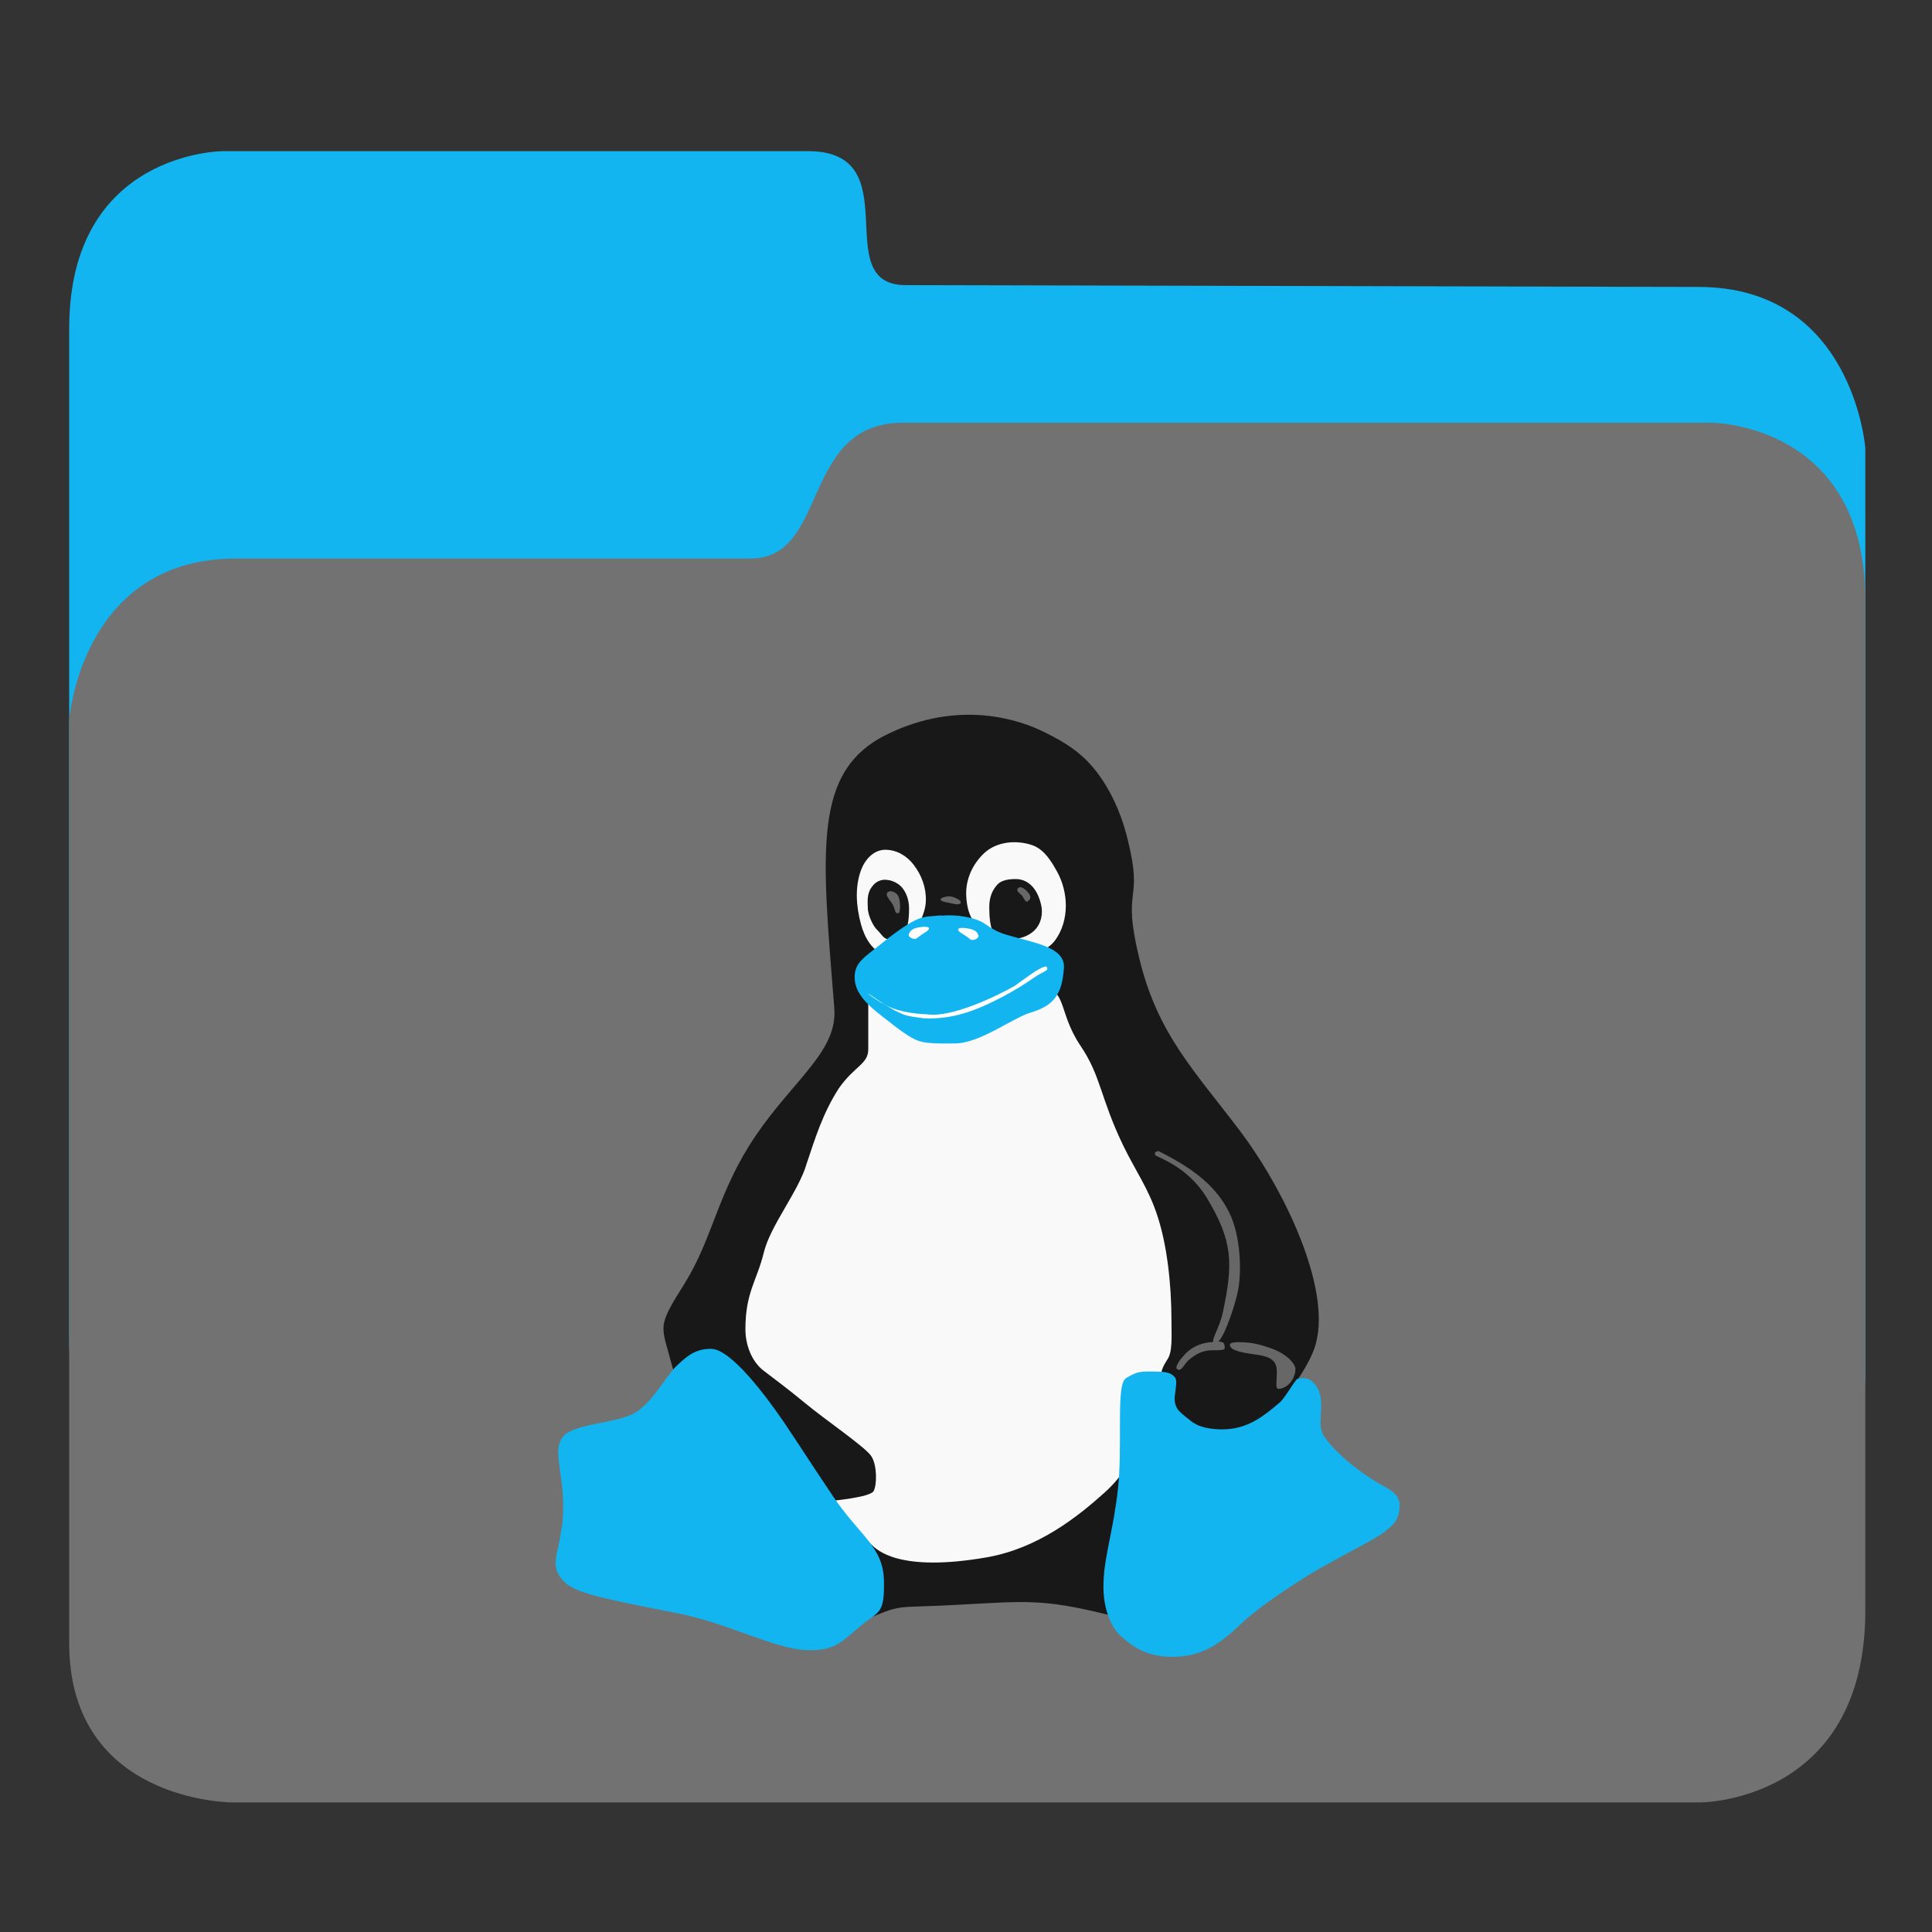 <?xml version="1.0" encoding="iso-8859-1"?>
<!-- Generator: Adobe Illustrator 16.0.0, SVG Export Plug-In . SVG Version: 6.00 Build 0)  -->
<!DOCTYPE svg PUBLIC "-//W3C//DTD SVG 1.1//EN" "http://www.w3.org/Graphics/SVG/1.1/DTD/svg11.dtd">
<svg version="1.1" id="Calque_1" xmlns="http://www.w3.org/2000/svg" xmlns:xlink="http://www.w3.org/1999/xlink" x="0px" y="0px"
	 width="383.953px" height="383.953px" viewBox="0 0 383.953 383.953" style="enable-background:new 0 0 383.953 383.953;"
	 xml:space="preserve">
<rect x="0" y="0" width="383.953" height="383.953" fill="#333333" stroke="none"/>
<g id="Forme_1_copie_1_" style="enable-background:new    ;">
	<g id="Forme_1_copie">
		<g>
			<path style="fill:#12B5F0;" d="M337.564,57.025l-157.572-0.36c-15.609,0,0.98-26.628-19.432-26.628
				c-12.486,0-116.195,0-116.195,0s-30.616,0-30.616,35.263c0,35.264,0,162.644,0,200.787c0,38.142,32.777,38.142,32.777,38.142
				h291.759c0,0,32.417,0,32.417-31.664s0-183.515,0-183.515S368.301,57.025,337.564,57.025z"/>
		</g>
	</g>
</g>
<g id="Forme_1_1_" style="enable-background:new    ;">
	<g id="Forme_1">
		<g>
			<path style="fill:#727272;" d="M340.086,84.013c0,0-148.161,0-160.647,0c-20.411,0-14.647,26.987-30.256,26.987H46.887
				c-30.736,0-33.138,32.025-33.138,32.025s0,151.848,0,183.514c0,31.665,32.417,31.665,32.417,31.665h291.759
				c0,0,32.777,0,32.777-38.142V119.276C370.703,84.013,340.086,84.013,340.086,84.013z"/>
		</g>
	</g>
</g>
<path style="fill:#181818;" d="M261.543,266.914c-2.592,9.922-22.499,28.805-29.488,37.931c-6.958,9.156,0.709,19.208-12.147,15.993
	c-12.823-3.183-16.409-2.605-29.708-1.904c-13.144,0.732-10.32-0.35-18.558,3.117c-8.204,3.436-35.795-42-38.042-50.49
	c-2.182-8.456-3.241-7.438,2.502-16.563c5.669-9.156,6.539-18.217,14.07-29.286c7.532-11.126,16.277-16.792,15.637-25.273
	c-2.502-31.508-4.421-47.283,10.608-54.559c14.292-6.935,26.278-2.8,30.988-0.448c2.051,1.018,6.219,3.02,9.296,6.487
	c3.076,3.402,5.866,8.522,7.432,15.01c3.209,13.006-1.345,8.709,2.307,23.621c3.593,14.879,10.895,22.198,19.806,33.958
	c8.942,11.763,18.238,31.191,15.284,42.415"/>
<path style="fill:#F9F9F9;" d="M178.211,189.743c1.587-0.296,2.402-1.782,2.996-3.168c1.053-2.454,2.689-4.731,2.789-7.513
	c0.094-2.618-0.82-5.114-2.414-7.195c-1.341-1.751-3.257-2.914-5.472-2.99c-2.468-0.084-4.226,1.962-4.996,4.048
	c-1.263,3.427-0.95,7.274-0.015,10.739c0.709,2.628,2.247,5.535,5.138,6.178c0.65,0.146,1.341,0.111,1.973-0.109"/>
<path style="fill:#181818;" d="M176.054,174.855c1.148,0,2.605,0.701,3.337,1.686c0.765,0.985,1.27,2.384,1.27,3.971
	c0,2.32-0.252,4.9-1.749,5.69c-0.481,0.187-1.499,0.48-2.069,0.48c-1.302,0-1.433-0.83-2.669-2.035
	c-0.447-0.415-1.717-2.548-1.717-4.29c0-1.083-0.252-2.637,0.766-4.037c0.7-1.018,1.586-1.498,2.832-1.498"/>
<path style="fill:#F9F9F9;" d="M202.279,190.035c2.728-0.223,5.797-0.91,7.466-3.246c2.805-3.927,2.61-9.468,0.313-13.601
	c-1.181-2.125-2.611-4.473-5.036-5.266c-3.133-1.024-6.977-0.682-9.47,1.661c-2.289,2.151-3.703,5.275-3.531,8.477
	c0.104,1.953,0.5,3.953,1.791,5.493c1.481,1.767,2.691,3.869,4.768,5.021c1.161,0.645,2.389,1.172,3.675,1.493"/>
<path style="fill:#181818;" d="M201.807,174.692c2.922,0,4.607,2.45,5.186,5.567c0.22,1.433-0.098,3.053-1.017,4.2
	c-1.051,1.335-2.923,2.1-4.421,2.1c-1.466,0-3.053,0.22-3.939-0.855c-0.854-1.147-1.018-3.622-1.018-5.437
	c0-2.002,0.635-3.435,1.686-4.55c0.83-0.831,2.287-1.018,3.532-1.018"/>
<path style="fill:#676767;" d="M203.143,176.41c-0.295-0.127-0.541-0.126-0.7,0.017h-0.031c-0.604,0.545-0.033,0.858,0.667,1.526
	c0.384,0.416,0.671,1.593,1.24,1.113c0.643-0.44,0.607-1.078-0.19-1.908C203.778,176.792,203.437,176.537,203.143,176.41
	L203.143,176.41z M177.372,177.173c-0.435-0.119-0.838-0.041-1.017,0.207c-0.351,0.504,0.077,0.984,0.842,2.035
	c0.797,1.083,0.511,2.319,1.399,2.035c0.349-0.098,0.417-2.321-0.064-3.338C178.276,177.603,177.814,177.293,177.372,177.173
	L177.372,177.173z M188.914,178.159c-0.401-0.059-0.746-0.014-1.098,0.08c-1.334,0.317-1.112,0.861,0.287,1.081
	c0.83,0.163,0.603,0.13,1.685,0.35c1.14,0.253,1.622-0.416,0.573-0.985C189.771,178.378,189.316,178.218,188.914,178.159
	L188.914,178.159z"/>
<path style="fill:#F9F9F9;" d="M184.446,206.981c-5.055,0.188-11.672-13.478-11.892-7.952v9.475c0,3.02-2.703,3.271-5.877,7.822
	c-3.201,4.989-4.67,9.897-6.356,14.888c-1.555,5.503-7.253,12.306-8.555,17.809c-1.334,5.47-3.629,7.814-3.629,15.124
	c0,3.1,1.212,6.373,3.564,8.213c2.353,1.815,4.737,3.533,8.425,6.585c3.907,3.239,11.956,8.709,13.039,10.459
	c1.147,1.75,1.147,5.657,0.448,6.934c-0.699,1.238-8.399,1.938-8.399,1.938s6.935,7.776,8.017,8.737
	c1.017,0.953,5.372,5.567,23.051,2.45c9.987-1.814,17.679-7.842,23.271-12.864c7.22-6.642,3.564-8.522,4.484-11.827
	c1.367-4.802,5.787-6.585,6.772-11.988c0.129-0.767,0.382-1.336,1.146-2.549c1.115-1.53,0.855-4.77,0.855-7.635
	c0-7.635-0.92-15.295-2.8-20.984c-1.718-5.339-4.421-9.06-6.74-13.861c-4.639-9.571-4.42-13.895-8.587-19.999
	c-4.705-7.057-2.385-11.761-8.678-11.478c-7.821,0.416-14.146,10.493-21.553,10.777"/>
<path style="fill:#12B5F0;" d="M187.116,181.985c2.832-0.317,6.74,0.317,8.521,1.555c1.652,1.148,2.833,1.782,4.355,2.223
	c5.055,1.554,11.762,2.319,11.444,6.617c-0.351,5.151-1.938,7.439-6.487,8.808c-3.654,1.05-10.174,6.176-15.197,6.176
	c-2.254,0-5.404,0.13-7.22-0.513c-1.75-0.569-4.2-2.521-7.057-4.752c-2.89-2.222-5.535-4.607-5.624-7.659
	c-0.131-3.215,2.132-4.29,5.307-6.903c1.653-1.368,4.705-3.688,6.772-4.672c1.937-0.919,3.183-0.732,5.185-0.953"/>
<path style="fill:#FFFFFF;" d="M180.595,185.771c-0.162,0.382,1.05,1.18,1.686,0.634c0.667-0.537,1.433-1.018,1.685-1.18
	c1.18-0.733,0.765-1.27-1.237-0.953c-1.938,0.317-1.938,1.083-2.165,1.499"/>
<path style="fill:#12B5F0;" d="M261.43,275.224c2.417,3.272-0.066,7.57,1.686,10.175c2.889,4.29,9.06,8.416,11.282,9.621
	c1.586,0.92,3.849,1.783,3.752,4.42c-0.131,3.053-1.718,3.849-2.604,4.672c-1.782,1.685-10.777,5.885-16.76,9.694
	c-7.505,4.835-10.11,6.992-12.56,9.287c-3.817,3.59-7.407,6.17-13.194,6.17c-5.755,0-8.393-2.515-10.142-4.005
	c-1.783-1.465-3.785-5.185-3.589-10.712c0.162-5.534,2.034-10.524,2.921-19.111c0.383-3.688,0.35-8.237,0.35-12.273
	c0-5.121,0.099-8.629,1.238-9.296c2.099-1.237,2.572-1.303,5.055-1.303s3.589,0.131,4.42,0.92c0.764,0.7,0.446,1.571,0.187,3.955
	c-0.22,2.386,0.985,3.15,2.165,4.136c1.205,0.952,2.286,2.191,6.072,2.449c5.521,0.377,8.726-1.967,12.651-5.331
	c1.044-0.895,3.117-4.672,3.532-4.672c0.351,0,2.105-0.725,3.538,1.245"/>
<path style="fill:#12B5F0;" d="M126.484,280.588c-3.468,2.353-12.34,2.165-14.594,4.925c-2.197,2.768,0.098,6.772,0.033,14.212
	c0,3.183-0.57,5.566-0.953,7.504c-0.57,2.45-0.919,4.167,0.188,5.918c2.002,3.084,5.152,3.883,23.369,7.438
	c9.727,1.905,18.948,6.805,25.086,7.311c6.169,0.414,7.504-1.53,11.257-4.64c3.72-3.15,4.924-2.197,4.803-9.06
	c-0.131-6.87-4.803-8.905-10.11-16.816c-5.307-7.92-6.169-9.376-9.694-14.627c-3.533-5.185-10.524-14.594-14.497-14.691
	c-3.183-0.065-4.957,1.529-6.959,3.435c-2.002,1.905-4.419,6.739-7.92,9.092"/>
<path style="fill:#676767;" d="M230.319,228.788c-0.636-0.021-0.914,0.197-0.731,0.763c0.11,0.335,6.383,2.156,10.175,8.394
	c5.284,8.689,5.303,13.108,3.307,22.638c-0.68,3.248-2.159,5.228-1.971,6.121c-0.34,0.037-0.486,0.018-0.938,0.08
	c-2.32,0.317-3.882,1.445-4.801,2.494c-0.882,0.947-1.882,2.326-1.463,2.783c0.83,0.766,1.529-1.146,2.353-1.781
	c0.798-0.602,2.133-1.938,4.738-1.938c2.637,0,2.482-0.098,2.352-1.018c-0.058-0.545-0.499-0.693-1.207-0.7
	c1.423-1.425,3.445-7.636,3.949-10.364c0.579-3.147,0.688-10.404-1.897-15.501C241.201,234.877,235.74,231.545,230.319,228.788
	L230.319,228.788z M246.838,266.752c-2.67-0.131-2.417,0.508-2.417,0.508c0,1.148,2.487,1.558,4.929,1.908
	c2.353,0.317,4.258,0.765,4.388,3.084c0.098,2.287-0.511,3.939,0.572,3.752c2.319-0.415,3.147-2.764,3.147-3.879
	c0-1.083-1.718-3.051-4.77-4.134C250.434,267.162,248.783,266.809,246.838,266.752L246.838,266.752z"/>
<path style="fill:#FFFFFF;" d="M172.456,197.377c1.083,0.701,1.115,0.798,2.669,1.783c2.515,1.905,6.935,2.352,9.092,2.417
	c4.989,0.732,13.895-3.654,17.395-5.624c1.782-1.237,5.055-3.85,6.291-3.883c0.766,0.766-0.349,0.887-1.937,1.904
	c-2.101,1.433-3.882,2.638-7.09,4.322c-3.402,1.685-8.652,4.453-15.359,4.069c-3.532-0.48-3.565-0.512-5.722-1.554
	C176.494,199.958,173.539,198.492,172.456,197.377"/>
<path style="fill:#FFFFFF;" d="M194.458,185.966c0.162,0.415-1.051,1.18-1.686,0.667c-0.668-0.538-1.433-1.05-1.718-1.18
	c-1.181-0.765-0.732-1.27,1.238-0.953C194.262,184.818,194.262,185.55,194.458,185.966"/>
</svg>
